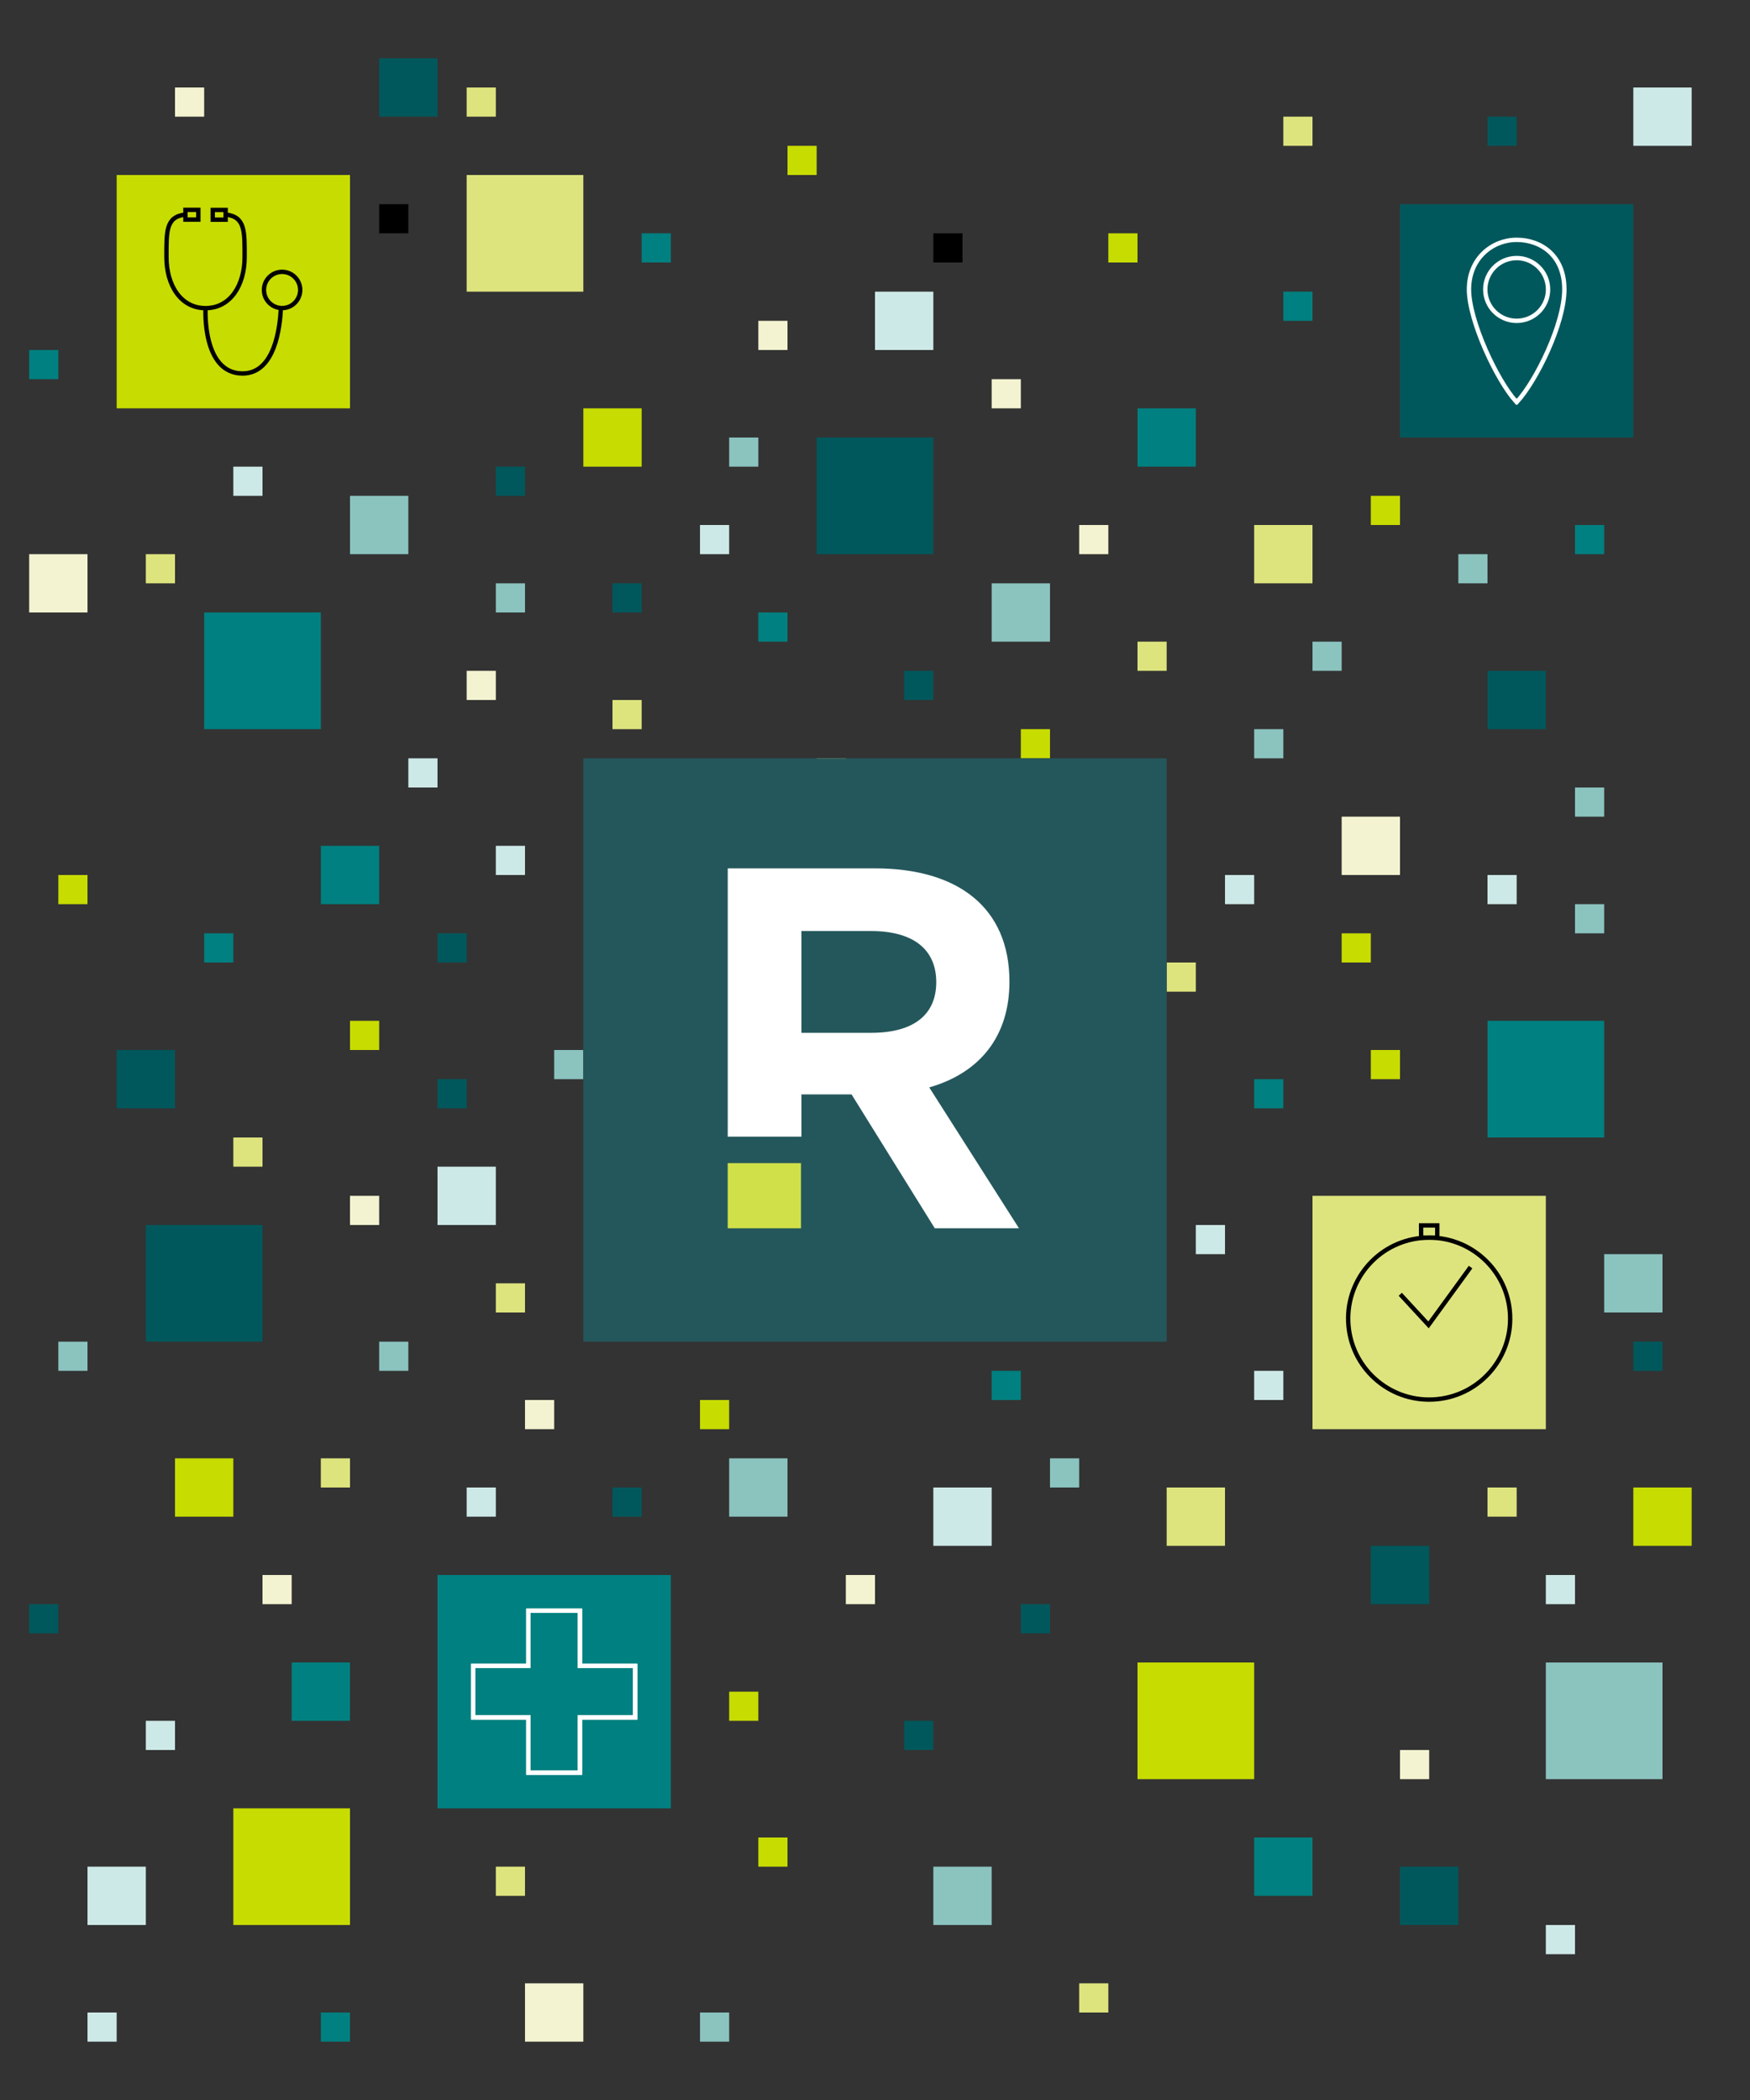 <?xml version="1.0" encoding="UTF-8"?><svg id="Layer_1" xmlns="http://www.w3.org/2000/svg" xmlns:xlink="http://www.w3.org/1999/xlink" viewBox="0 0 600 720"><rect x="0" y="0" width="600" height="720" fill="#333333" stroke="none"/><defs><style>.cls-1,.cls-2,.cls-3,.cls-4{fill:none;}.cls-2{stroke:#fff;}.cls-2,.cls-3,.cls-4{stroke-miterlimit:10;stroke-width:1.5px;}.cls-3,.cls-4{stroke:#000;}.cls-5{clip-path:url(#clippath);}.cls-6{fill:#f3f3d1;}.cls-7{fill:#00585c;}.cls-8{fill:teal;}.cls-9{fill:#fff;}.cls-10{fill:#8bc3bf;}.cls-11{fill:#cde9e7;}.cls-12{fill:#d0e048;}.cls-13{fill:#c7dc00;}.cls-14{fill:#dee47d;}.cls-15{fill:#24575b;}.cls-16{fill:#1f4c4e;}.cls-17{clip-path:url(#clippath-1);}.cls-4{stroke-linecap:square;}</style><clipPath id="clippath"><rect class="cls-1" x="200" y="260" width="200" height="200"/></clipPath><clipPath id="clippath-1"><rect class="cls-1" x="200" y="260" width="200" height="200"/></clipPath></defs><rect class="cls-10" x="120" y="170" width="20" height="20" transform="translate(310 50) rotate(90)"/><rect class="cls-11" x="140" y="260" width="10" height="10" transform="translate(410 120) rotate(90)"/><rect class="cls-6" x="60" y="30" width="10" height="10" transform="translate(100 -30) rotate(90)"/><rect class="cls-14" x="210" y="240" width="10" height="10" transform="translate(460 30) rotate(90)"/><rect class="cls-13" x="20" y="300" width="10" height="10" transform="translate(330 280) rotate(90)"/><rect class="cls-14" x="80" y="390" width="10" height="10" transform="translate(480 310) rotate(90)"/><rect class="cls-13" x="120" y="350" width="10" height="10" transform="translate(480 230) rotate(90)"/><rect class="cls-11" x="170" y="290" width="10" height="10" transform="translate(-120 470) rotate(-90)"/><rect class="cls-7" x="150" y="320" width="10" height="10" transform="translate(-170 480) rotate(-90)"/><rect class="cls-8" x="70" y="320" width="10" height="10" transform="translate(-250 400) rotate(-90)"/><rect class="cls-6" x="10" y="190" width="20" height="20" transform="translate(220 180) rotate(90)"/><rect class="cls-8" x="110" y="290" width="20" height="20" transform="translate(420 180) rotate(90)"/><rect class="cls-13" x="40" y="60" width="80" height="80" transform="translate(180 20) rotate(90)"/><rect class="cls-7" x="50" y="420" width="40" height="40" transform="translate(510 370) rotate(90)"/><rect class="cls-7" x="280" y="150" width="40" height="40" transform="translate(130 470) rotate(-90)"/><rect class="cls-13" x="80" y="620" width="40" height="40" transform="translate(740 540) rotate(90)"/><rect class="cls-10" x="320" y="640" width="20" height="20" transform="translate(-320 980) rotate(-90)"/><rect class="cls-14" x="280" y="260" width="10" height="10" transform="translate(550 -20) rotate(90)"/><rect class="cls-8" x="260" y="210" width="10" height="10" transform="translate(480 -50) rotate(90)"/><rect x="130" y="70" width="10" height="10" transform="translate(210 -60) rotate(90)"/><rect class="cls-14" x="50" y="190" width="10" height="10" transform="translate(250 140) rotate(90)"/><rect class="cls-10" x="170" y="200" width="10" height="10" transform="translate(380 30) rotate(90)"/><rect class="cls-6" x="160" y="230" width="10" height="10" transform="translate(400 70) rotate(90)"/><rect class="cls-8" x="220" y="80" width="10" height="10" transform="translate(140 310) rotate(-90)"/><rect class="cls-11" x="240" y="180" width="10" height="10" transform="translate(60 430) rotate(-90)"/><rect class="cls-7" x="170" y="160" width="10" height="10" transform="translate(10 340) rotate(-90)"/><rect class="cls-13" x="200" y="140" width="20" height="20" transform="translate(360 -60) rotate(90)"/><rect class="cls-7" x="130" y="20" width="20" height="20" transform="translate(170 -110) rotate(90)"/><rect class="cls-14" x="400" y="510" width="20" height="20" transform="translate(-110 930) rotate(-90)"/><rect class="cls-6" x="260" y="110" width="10" height="10" transform="translate(380 -150) rotate(90)"/><rect class="cls-7" x="310" y="590" width="10" height="10" transform="translate(-280 910) rotate(-90)"/><rect class="cls-6" x="290" y="540" width="10" height="10" transform="translate(-250 840) rotate(-90)"/><rect class="cls-7" x="350" y="550" width="10" height="10" transform="translate(-200 910) rotate(-90)"/><rect class="cls-14" x="160" y="30" width="10" height="10" transform="translate(200 -130) rotate(90)"/><rect class="cls-8" x="10" y="120" width="10" height="10" transform="translate(140 110) rotate(90)"/><rect class="cls-7" x="210" y="200" width="10" height="10" transform="translate(10 420) rotate(-90)"/><rect class="cls-8" x="340" y="470" width="10" height="10" transform="translate(820 130) rotate(90)"/><rect class="cls-10" x="250" y="150" width="10" height="10" transform="translate(100 410) rotate(-90)"/><rect class="cls-8" x="430" y="630" width="20" height="20" transform="translate(-200 1080) rotate(-90)"/><rect class="cls-11" x="320" y="510" width="20" height="20" transform="translate(-190 850) rotate(-90)"/><rect class="cls-13" x="60" y="500" width="20" height="20" transform="translate(-440 580) rotate(-90)"/><rect class="cls-14" x="110" y="500" width="10" height="10" transform="translate(-390 620) rotate(-90)"/><rect class="cls-7" x="210" y="510" width="10" height="10" transform="translate(-300 730) rotate(-90)"/><rect x="320" y="80" width="10" height="10" transform="translate(410 -240) rotate(90)"/><rect class="cls-13" x="250" y="580" width="10" height="10" transform="translate(-330 840) rotate(-90)"/><rect class="cls-6" x="90" y="540" width="10" height="10" transform="translate(-450 640) rotate(-90)"/><rect class="cls-13" x="240" y="480" width="10" height="10" transform="translate(-240 730) rotate(-90)"/><rect class="cls-13" x="350" y="250" width="10" height="10" transform="translate(100 610) rotate(-90)"/><rect class="cls-14" x="170" y="440" width="10" height="10" transform="translate(620 270) rotate(90)"/><rect class="cls-7" x="150" y="370" width="10" height="10" transform="translate(530 220) rotate(90)"/><rect class="cls-11" x="150" y="400" width="20" height="20" transform="translate(-250 570) rotate(-90)"/><rect class="cls-6" x="180" y="680" width="20" height="20" transform="translate(-500 880) rotate(-90)"/><rect class="cls-8" x="150" y="540" width="80" height="80" transform="translate(-390 770) rotate(-90)"/><rect class="cls-8" x="510" y="350" width="40" height="40" transform="translate(900 -160) rotate(90)"/><rect class="cls-10" x="530" y="570" width="40" height="40" transform="translate(1140 40) rotate(90)"/><rect class="cls-7" x="40" y="360" width="20" height="20" transform="translate(-320 420) rotate(-90)"/><rect class="cls-10" x="20" y="460" width="10" height="10" transform="translate(-440 490) rotate(-90)"/><rect class="cls-11" x="160" y="510" width="10" height="10" transform="translate(-350 680) rotate(-90)"/><rect class="cls-11" x="30" y="690" width="10" height="10" transform="translate(-660 730) rotate(-90)"/><rect class="cls-13" x="380" y="80" width="10" height="10" transform="translate(470 -300) rotate(90)"/><rect class="cls-6" x="180" y="480" width="10" height="10" transform="translate(-300 670) rotate(-90)"/><rect class="cls-10" x="190" y="360" width="10" height="10" transform="translate(-170 560) rotate(-90)"/><rect class="cls-10" x="130" y="460" width="10" height="10" transform="translate(600 330) rotate(90)"/><rect class="cls-6" x="120" y="410" width="10" height="10" transform="translate(540 290) rotate(90)"/><rect class="cls-7" x="10" y="550" width="10" height="10" transform="translate(570 540) rotate(90)"/><rect class="cls-11" x="30" y="640" width="20" height="20" transform="translate(-610 690) rotate(-90)"/><rect class="cls-8" x="100" y="570" width="20" height="20" transform="translate(-470 690) rotate(-90)"/><rect class="cls-11" x="300" y="100" width="20" height="20" transform="translate(420 -200) rotate(90)"/><rect class="cls-6" x="340" y="130" width="10" height="10" transform="translate(480 -210) rotate(90)"/><rect class="cls-13" x="270" y="50" width="10" height="10" transform="translate(330 -220) rotate(90)"/><rect class="cls-13" x="260" y="630" width="10" height="10" transform="translate(-370 900) rotate(-90)"/><rect class="cls-14" x="170" y="640" width="10" height="10" transform="translate(-470 820) rotate(-90)"/><rect class="cls-8" x="110" y="690" width="10" height="10" transform="translate(-580 810) rotate(-90)"/><rect class="cls-11" x="50" y="590" width="10" height="10" transform="translate(-540 650) rotate(-90)"/><rect class="cls-7" x="310" y="230" width="10" height="10" transform="translate(80 550) rotate(-90)"/><rect class="cls-6" x="370" y="180" width="10" height="10" transform="translate(190 560) rotate(-90)"/><rect class="cls-10" x="240" y="690" width="10" height="10" transform="translate(940 450) rotate(90)"/><rect class="cls-10" x="340" y="200" width="20" height="20" transform="translate(560 -140) rotate(90)"/><rect class="cls-10" x="250" y="500" width="20" height="20" transform="translate(-250 770) rotate(-90)"/><rect class="cls-7" x="510" y="230" width="20" height="20" transform="translate(280 760) rotate(-90)"/><rect class="cls-10" x="430" y="250" width="10" height="10" transform="translate(180 690) rotate(-90)"/><rect class="cls-8" x="440" y="100" width="10" height="10" transform="translate(340 550) rotate(-90)"/><rect class="cls-11" x="510" y="300" width="10" height="10" transform="translate(210 820) rotate(-90)"/><rect class="cls-8" x="540" y="180" width="10" height="10" transform="translate(360 730) rotate(-90)"/><rect class="cls-14" x="440" y="40" width="10" height="10" transform="translate(400 490) rotate(-90)"/><rect class="cls-7" x="510" y="40" width="10" height="10" transform="translate(470 560) rotate(-90)"/><rect class="cls-10" x="450" y="220" width="10" height="10" transform="translate(680 -230) rotate(90)"/><rect class="cls-14" x="390" y="220" width="10" height="10" transform="translate(620 -170) rotate(90)"/><rect class="cls-13" x="470" y="170" width="10" height="10" transform="translate(650 -300) rotate(90)"/><rect class="cls-8" x="390" y="140" width="20" height="20" transform="translate(250 550) rotate(-90)"/><rect class="cls-11" x="560" y="30" width="20" height="20" transform="translate(530 610) rotate(-90)"/><rect class="cls-14" x="450" y="410" width="80" height="80" transform="translate(40 940) rotate(-90)"/><rect class="cls-14" x="160" y="60" width="40" height="40" transform="translate(260 -100) rotate(90)"/><rect class="cls-8" x="70" y="210" width="40" height="40" transform="translate(320 140) rotate(90)"/><rect class="cls-13" x="390" y="570" width="40" height="40" transform="translate(-180 1000) rotate(-90)"/><rect class="cls-14" x="430" y="180" width="20" height="20" transform="translate(250 630) rotate(-90)"/><rect class="cls-11" x="530" y="660" width="10" height="10"/><rect class="cls-10" x="500" y="190" width="10" height="10"/><rect class="cls-14" x="370" y="680" width="10" height="10"/><rect class="cls-13" x="470" y="360" width="10" height="10"/><rect class="cls-11" x="410" y="420" width="10" height="10"/><rect class="cls-13" x="460" y="320" width="10" height="10" transform="translate(140 790) rotate(-90)"/><rect class="cls-11" x="430" y="470" width="10" height="10" transform="translate(870 950) rotate(180)"/><rect class="cls-11" x="530" y="540" width="10" height="10" transform="translate(1070 1090) rotate(180)"/><rect class="cls-7" x="560" y="460" width="10" height="10" transform="translate(1130 930) rotate(180)"/><rect class="cls-10" x="550" y="430" width="20" height="20" transform="translate(120 1000) rotate(-90)"/><rect class="cls-6" x="460" y="280" width="20" height="20" transform="translate(180 760) rotate(-90)"/><rect class="cls-7" x="470" y="530" width="20" height="20" transform="translate(-60 1020) rotate(-90)"/><rect class="cls-11" x="420" y="300" width="10" height="10"/><rect class="cls-8" x="430" y="370" width="10" height="10"/><rect class="cls-10" x="360" y="500" width="10" height="10"/><rect class="cls-10" x="540" y="270" width="10" height="10"/><rect class="cls-14" x="510" y="510" width="10" height="10"/><rect class="cls-11" x="80" y="160" width="10" height="10"/><rect class="cls-14" x="400" y="330" width="10" height="10" transform="translate(810 670) rotate(180)"/><rect class="cls-6" x="480" y="600" width="10" height="10" transform="translate(970 1210) rotate(180)"/><rect class="cls-10" x="540" y="310" width="10" height="10" transform="translate(1090 630) rotate(180)"/><rect class="cls-13" x="560" y="510" width="20" height="20" transform="translate(50 1090) rotate(-90)"/><rect class="cls-7" x="480" y="640" width="20" height="20" transform="translate(-160 1140) rotate(-90)"/><rect class="cls-7" x="480" y="70" width="80" height="80" transform="translate(630 -410) rotate(90)"/><g id="Artwork_7"><g class="cls-5"><rect class="cls-15" x="200" y="260" width="200" height="200"/><rect class="cls-12" x="249.5" y="398.79" width="25.13" height="22.34"/><g class="cls-17"><path class="cls-16" d="m274.77,387.51h-25.26v-89.78h50.53c28.36,0,46.06,13.41,46.06,38.84,0,18.73-10.14,31.28-27.5,36.26l30.76,48.29h-28.87l-28.53-45.89h-17.19v12.27Zm23.89-33.41c14.78,0,22.34-6.36,22.34-17.36s-7.56-17.53-22.34-17.53h-23.89v34.89h23.89Z"/><path class="cls-9" d="m274.77,389.72h-25.26v-91.99h50.53c28.36,0,46.06,13.41,46.06,38.84,0,18.73-10.14,31.28-27.5,36.26l30.76,48.29h-28.87l-28.53-45.89h-17.19v14.47Zm23.89-35.61c14.78,0,22.34-6.36,22.34-17.36s-7.56-17.53-22.34-17.53h-23.89v34.89h23.89Z"/></g></g></g><polygon class="cls-2" points="217.77 571.16 198.84 571.16 198.84 552.23 181.16 552.23 181.16 571.16 162.23 571.16 162.23 588.84 181.16 588.84 181.16 607.77 198.84 607.77 198.84 588.84 217.77 588.84 217.77 571.16"/><polygon class="cls-2" points="217.77 571.16 198.84 571.16 198.84 552.23 181.16 552.23 181.16 571.16 162.23 571.16 162.23 588.84 181.16 588.84 181.16 607.77 198.84 607.77 198.84 588.84 217.77 588.84 217.77 571.16"/><path class="cls-3" d="m517.64,449.43c1.47,15.26-9.71,28.83-24.98,30.3-15.26,1.47-28.83-9.71-30.3-24.98-1.47-15.26,9.71-28.83,24.98-30.3,15.26-1.47,28.83,9.71,30.3,24.98Z"/><polyline class="cls-4" points="480.6 444.3 489.78 454.25 503.76 435.03"/><rect class="cls-3" x="487.23" y="420.14" width="5.55" height="4.18"/><path class="cls-3" d="m96.12,93.23c-3.41.33-5.91,3.36-5.59,6.78.33,3.41,3.36,5.91,6.78,5.59,3.41-.33,5.91-3.36,5.59-6.78-.33-3.41-3.36-5.91-6.78-5.59Z"/><path class="cls-3" d="m70.47,105.66s-1.25,22.39,12.7,22.39c11.05,0,12.85-15.84,13.12-22.43"/><rect class="cls-3" x="72.94" y="71.98" width="4.42" height="3.34"/><rect class="cls-3" x="63.58" y="71.95" width="4.42" height="3.34"/><path class="cls-3" d="m63.37,73.6c-6.53.78-6.3,5.87-6.3,14.57,0,9.49,4.8,17.48,13.4,17.48s13.4-7.99,13.4-17.48c0-8.72.24-13.81-6.33-14.58"/><path class="cls-2" d="m520,82.23c-8.22,0-16.35,6.22-16.35,16.99s9.54,31.18,16.21,38.54c0,0,.05-.05.14-.14.09.09.14.14.14.14,6.68-7.36,16.21-26.81,16.21-38.54s-8.14-16.99-16.35-16.99Zm1.03,27.72c-5.92.57-11.17-3.76-11.74-9.68-.57-5.92,3.76-11.17,9.68-11.74,5.92-.57,11.17,3.76,11.74,9.68.57,5.92-3.76,11.17-9.68,11.74Z"/></svg>